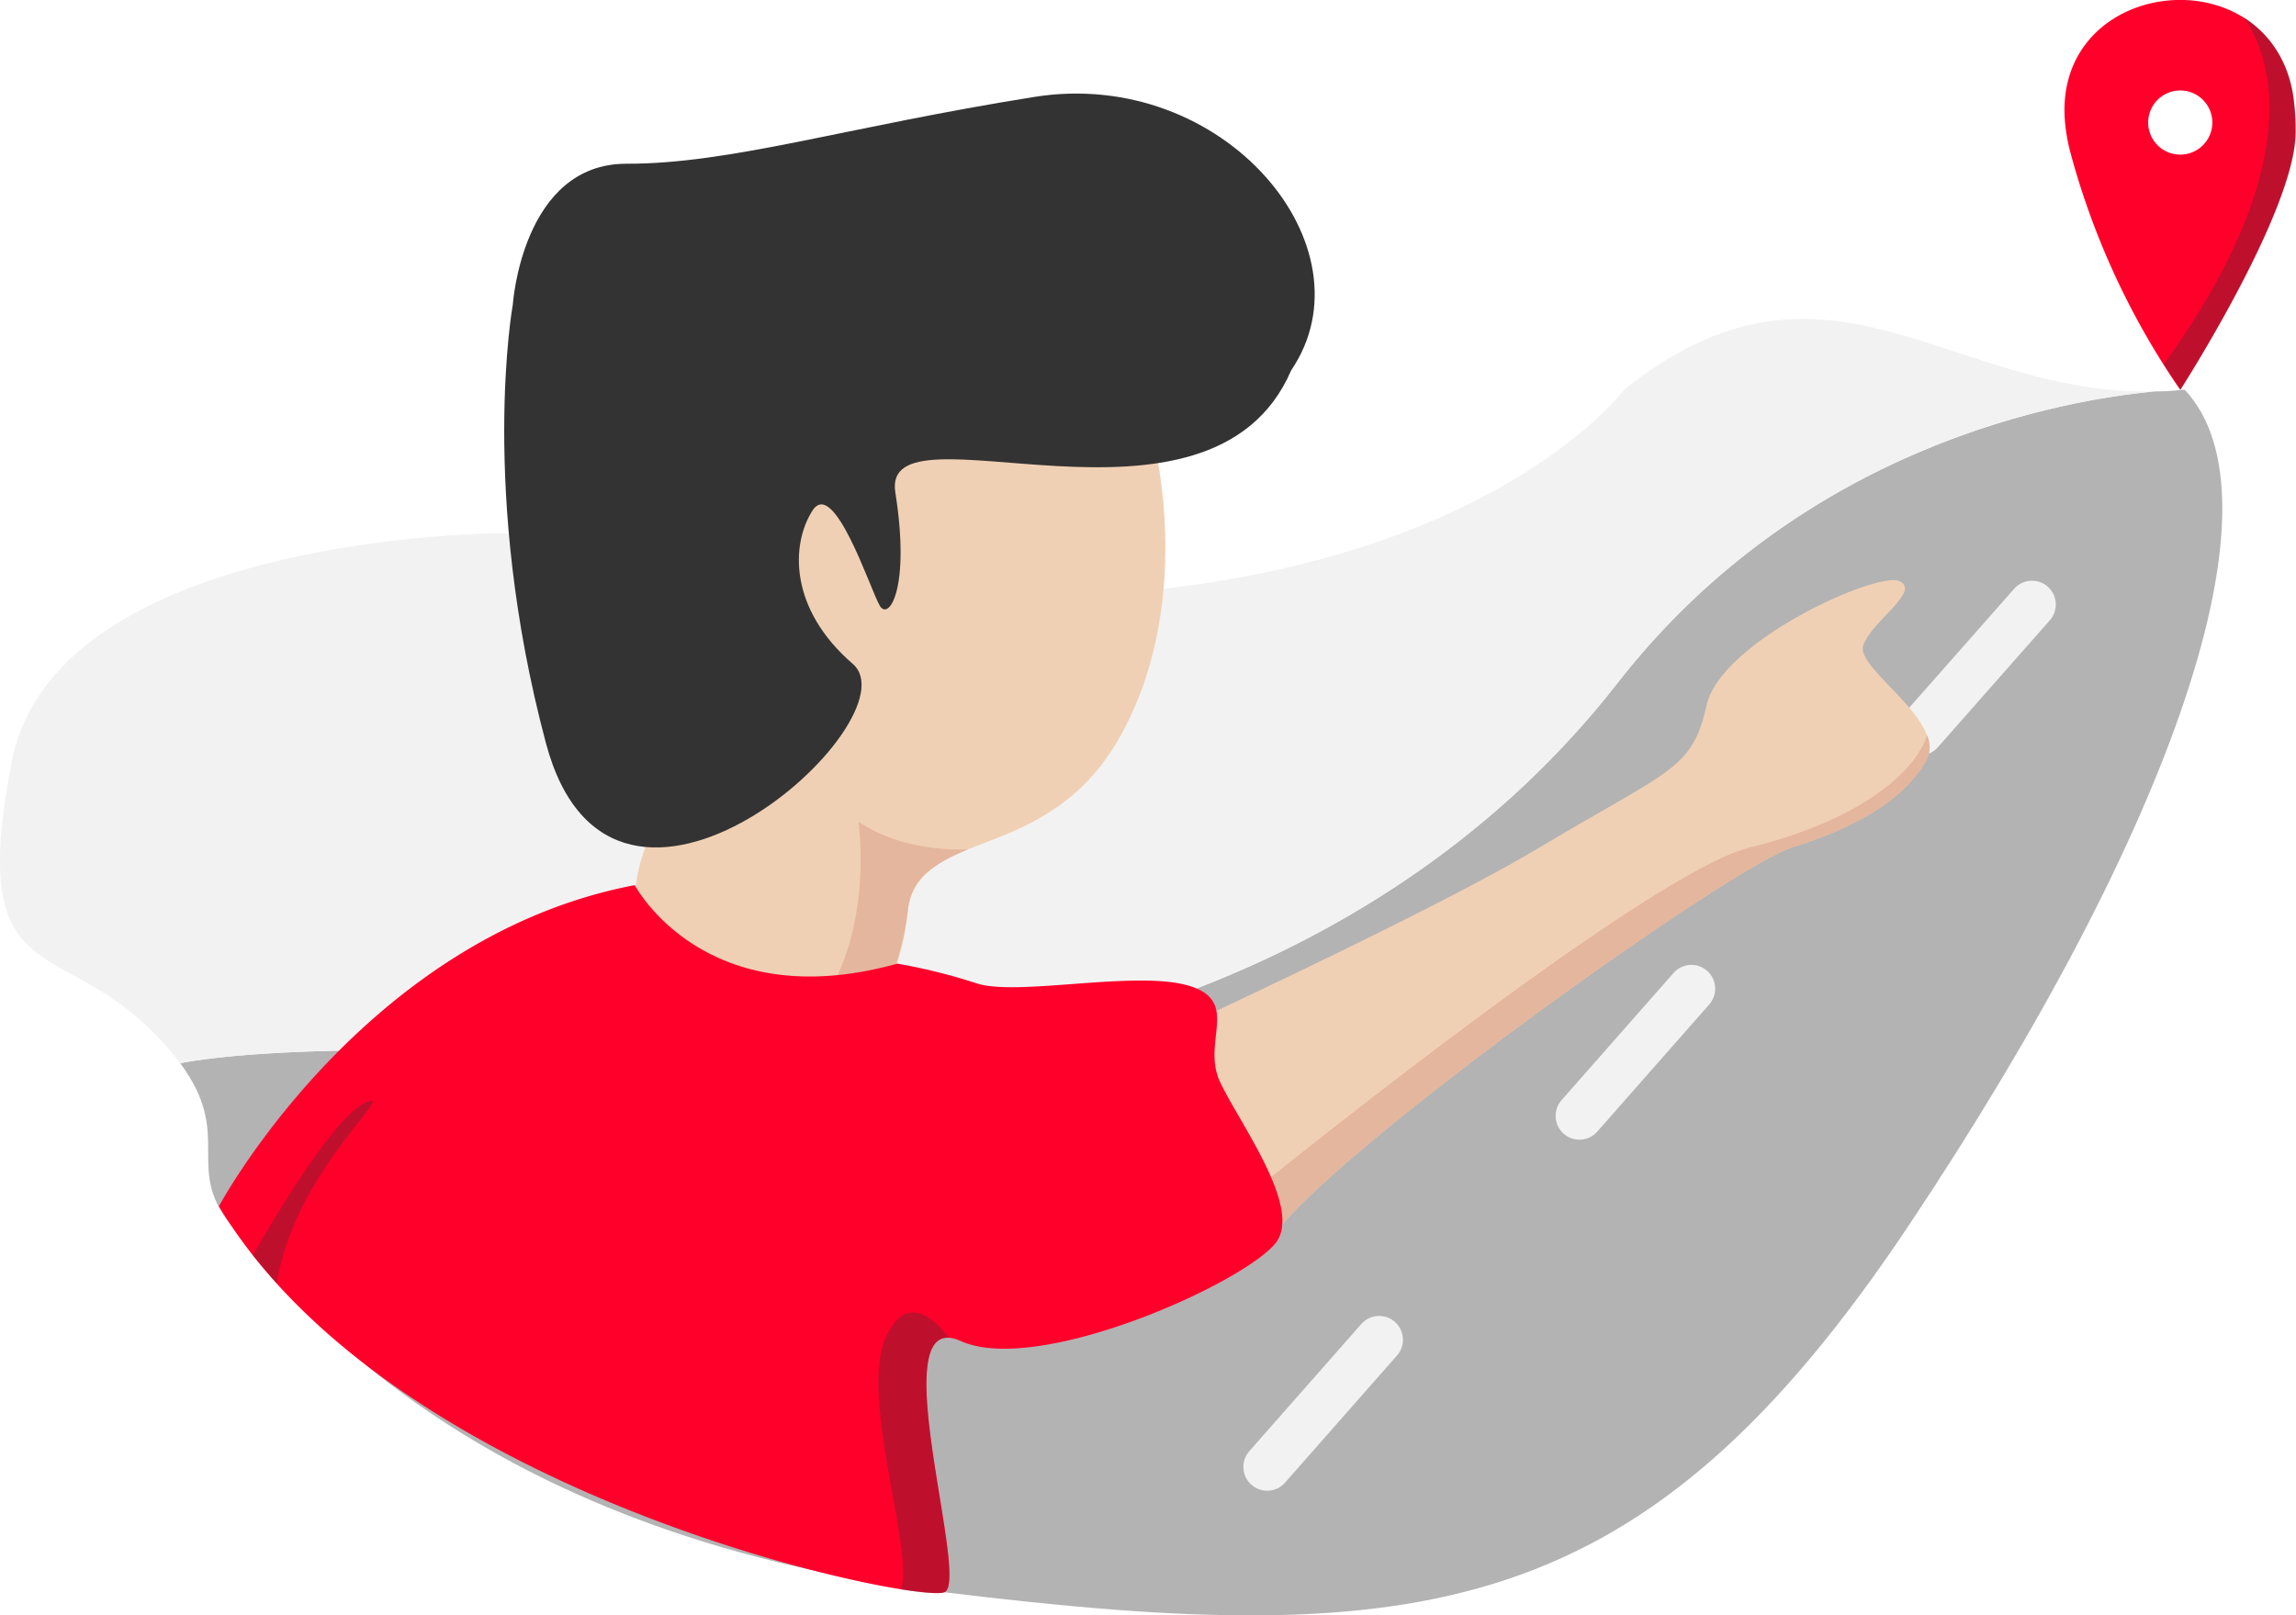 <svg xmlns="http://www.w3.org/2000/svg" viewBox="0 0 259.06 182.31"><defs><style>.cls-1{fill:#b3b3b3;}.cls-2{fill:#f2f2f2;}.cls-3{fill:#f0d0b4;}.cls-4,.cls-7{fill:#333;}.cls-5{fill:#e4b69d;}.cls-6{fill:#ff002b;}.cls-7{opacity:0.32;}</style></defs><title>Illustration Lokasi_1</title><g id="Layer_2" data-name="Layer 2"><g id="illustration_3" data-name="illustration 3"><path class="cls-1" d="M215.44,138.2c-29.94,44.91-54.89,48.09-108.87,41.51S31.9,145.62,26,138.2c-5.21-6.54.4-10-5.66-18.2,0,0,14.56-3.28,53.87,0s82.56-9.93,108.28-42.89c21.09-27.06,50.69-32,60.61-32.93,1.12,0,2.25-.08,3.4-.2C258.08,56.31,245.38,93.29,215.44,138.2Z"/><path class="cls-2" d="M243.09,44.18c-9.92.91-39.51,5.86-60.61,32.93-25.71,33-69,46.16-108.28,42.89s-53.87,0-53.87,0a32.68,32.68,0,0,0-3.13-3.57C6.31,105.53-3.67,111.84,1.32,86S56.89,60.17,56.89,60.17C154.19,83.31,183.23,44,183.23,44,206.18,25.66,219.83,44.66,243.09,44.18Z"/><path class="cls-2" d="M215.51,85h0a2.69,2.69,0,0,0,3.14-.66L231.29,70a2.69,2.69,0,0,0-.89-4.21h0a2.69,2.69,0,0,0-3.14.66L214.62,80.78A2.69,2.69,0,0,0,215.51,85Z"/><path class="cls-2" d="M177.08,128.38h0a2.69,2.69,0,0,0,3.14-.66l12.64-14.36a2.69,2.69,0,0,0-.89-4.21h0a2.69,2.69,0,0,0-3.14.66l-12.64,14.36A2.69,2.69,0,0,0,177.08,128.38Z"/><path class="cls-2" d="M141.85,168h0a2.69,2.69,0,0,0,3.14-.66l12.64-14.36a2.69,2.69,0,0,0-.89-4.21h0a2.69,2.69,0,0,0-3.14.66L141,163.74A2.69,2.69,0,0,0,141.85,168Z"/><path class="cls-3" d="M137.24,114.1c.09-.09,25.4-11.81,36.47-18.45,14.52-8.71,17.24-8.71,18.83-16s19.28-15.2,21.77-14.06-3.18,4.54-4.08,7.26,9.76,8.62,7,13.16-8.17,7.48-15,9.62S154,127.31,144.68,138.2C144.68,138.2,126.62,125.84,137.24,114.1Z"/><path class="cls-3" d="M130,49.06s5,18-3.32,33.53S103.46,92.94,102.41,103s-6.25,13.14-5.56,16.26S62.24,116.41,74,92.89c0,0,3.52-37.37,13.91-43.59S125.32,41.48,130,49.06Z"/><path class="cls-4" d="M57.86,34.38s1.06-15.92,12.83-15.9,24.58-4.12,46-7.54,38.39,17,29,30.85c-9.16,21.24-46.38,3-44.67,13.78s-.71,14.54-1.75,12.8-5.17-14.54-7.6-10.74S89,68.69,96.22,74.93,69.17,112.27,61.6,83.88,57.86,34.38,57.86,34.38Z"/><path class="cls-5" d="M109.24,95.85s-7,.55-12.38-3.12c0,0,1.45,9.83-2.68,18,0,0,4.5.8,6.13.25a32.49,32.49,0,0,0,2.1-8.06C102.68,99.39,105.09,97.58,109.24,95.85Z"/><path class="cls-5" d="M217.27,86c-2.72,4.54-8.17,7.49-15,9.62S154,127.31,144.67,138.2a33.81,33.81,0,0,1-3.88-3.24c10-8.07,46.19-36.76,56.65-39.31,12.18-3,18.6-8.35,20-12.68A3.35,3.35,0,0,1,217.27,86Z"/><path class="cls-6" d="M71.62,99.9s7.84,14.93,29.63,8.86a64.93,64.93,0,0,1,8.93,2.22c4.56,1.51,17.79-1.48,23.84.24s1.51,6.33,3.63,10.87,8.85,13.53,6.58,17.76-26.76,15.58-35.84,11.5,1.13,27-1.81,28.35-61.92-10.43-81.88-43.55C24.68,136.16,41,105.72,71.62,99.9Z"/><path class="cls-6" d="M258.77,11C256.34-5.36,231.52-2.7,233,13.81a20.81,20.81,0,0,0,.68,3.68A87,87,0,0,0,246,44s13.06-20.31,13-29.14A27,27,0,0,0,258.77,11ZM246,17.45a3.62,3.62,0,1,1,3.62-3.62A3.62,3.62,0,0,1,246,17.45Z"/><path class="cls-7" d="M106.55,179.7c-.44.21-2.19.11-4.89-.31,1.54-4.14-4.68-21.64-1.76-28.33,2.42-5.56,5.87-1.8,7.15-.08C100.37,150.58,109.33,178.42,106.55,179.7Z"/><path class="cls-7" d="M28.52,141.69s8.64-15.44,12.72-17.25-8.07,7.65-10,20.46Z"/><path class="cls-7" d="M259.06,14.79c.05,8.83-13,29.14-13,29.14s-.75-1-1.91-2.82c17-23.63,11.57-35.57,9-39.18A12.4,12.4,0,0,1,258.77,11,26.26,26.26,0,0,1,259.06,14.79Z"/></g></g></svg>